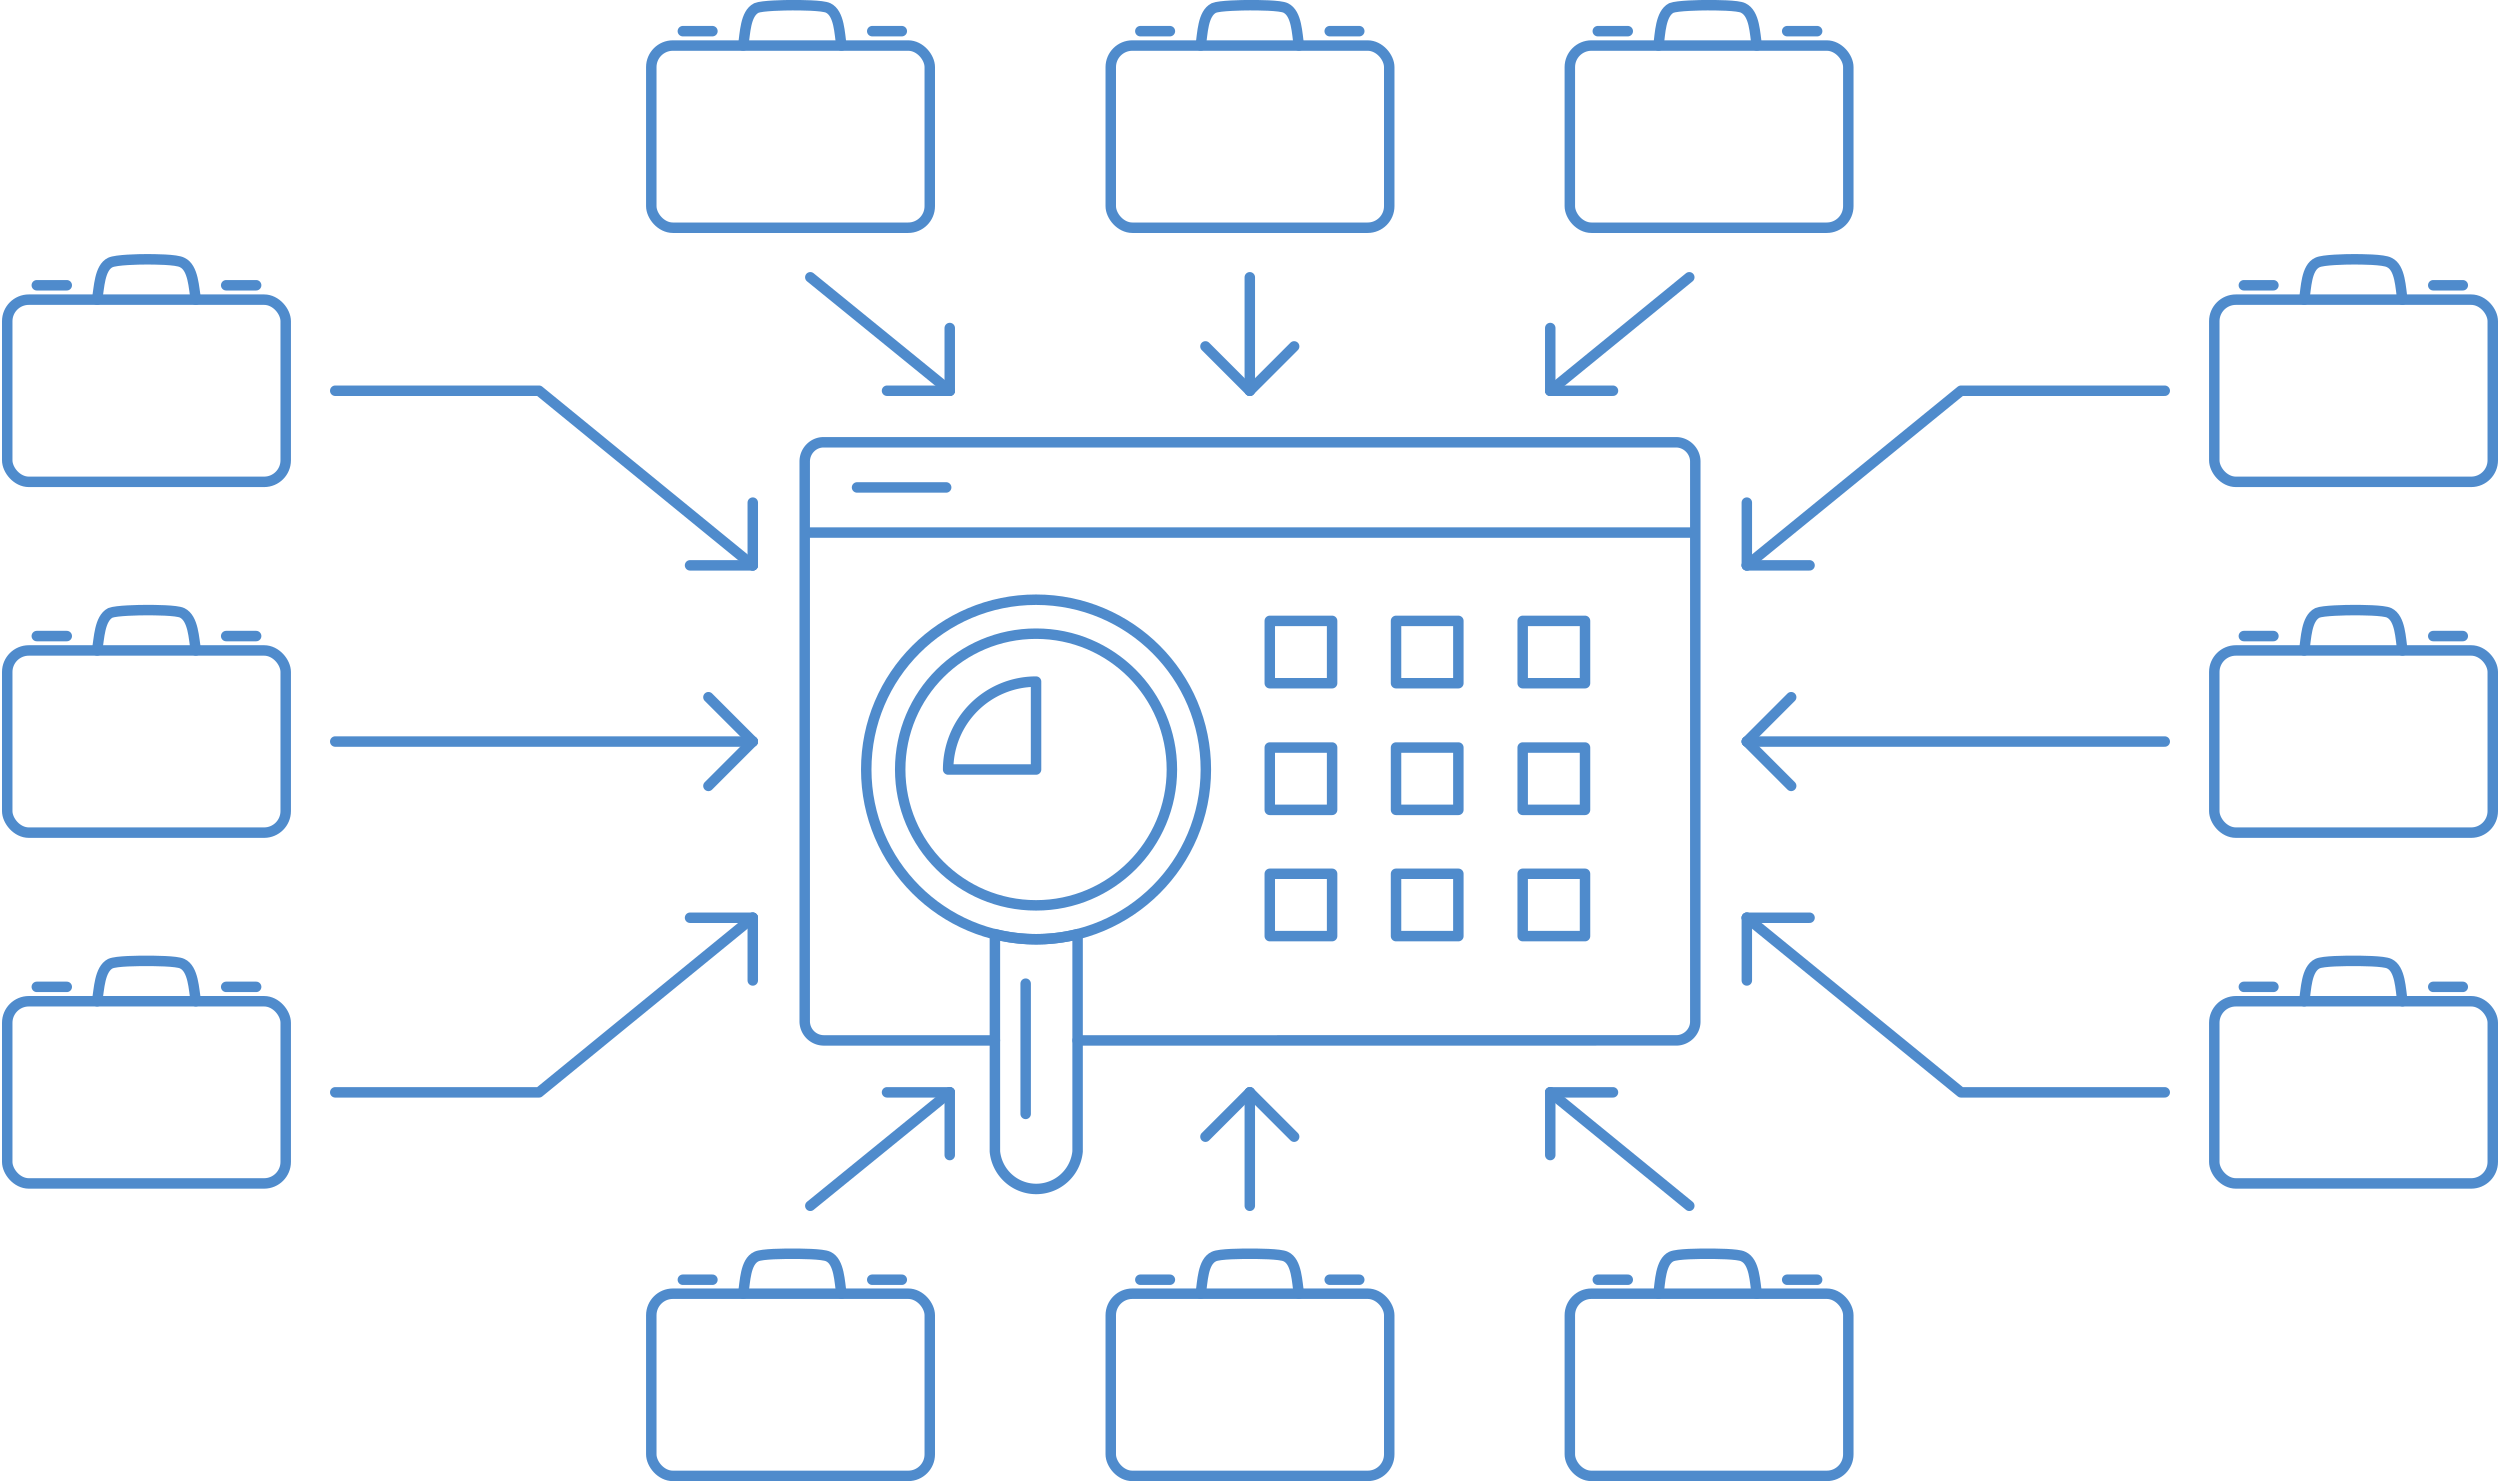 <!DOCTYPE svg PUBLIC "-//W3C//DTD SVG 1.1//EN" "http://www.w3.org/Graphics/SVG/1.1/DTD/svg11.dtd"><svg xmlns="http://www.w3.org/2000/svg" width="238" height="141" viewBox="0 0 62.47 37.07" shape-rendering="geometricPrecision" text-rendering="geometricPrecision" image-rendering="optimizeQuality" fill-rule="evenodd" clip-rule="evenodd"><defs><style>.str0{stroke:#4f8bcc;stroke-width:.262;stroke-linecap:round;stroke-linejoin:round}.fil0{fill:none}</style></defs><g id="Layer_x0020_1"><rect class="fil0 str0" x=".13" y="16.28" width="6.97" height="4.56" rx=".54" ry=".54"/><rect class="fil0 str0" x=".13" y="7.5" width="6.97" height="4.56" rx=".54" ry=".54"/><rect class="fil0 str0" x=".13" y="25.06" width="6.97" height="4.56" rx=".54" ry=".54"/><path class="fil0 str0" d="M24.85 26.04h-4.29a.48.48 0 0 1-.47-.47V11.55c0-.26.21-.48.47-.48H41.9c.26 0 .48.22.48.48v14.02c0 .26-.22.47-.48.47H26.92M20.09 13.33h22.29M21.4 12.2h2.23M8.34 18.56h10.45M8.34 9.78h5.1l5.35 4.37M8.34 27.34h5.1l5.35-4.37"/><rect class="fil0 str0" x="55.37" y="16.28" width="6.97" height="4.56" rx=".54" ry=".54"/><rect class="fil0 str0" x="55.37" y="7.5" width="6.97" height="4.56" rx=".54" ry=".54"/><rect class="fil0 str0" x="55.37" y="25.06" width="6.97" height="4.56" rx=".54" ry=".54"/><rect class="fil0 str0" x="27.75" y="1.14" width="6.97" height="4.56" rx=".54" ry=".54"/><rect class="fil0 str0" x="16.25" y="1.14" width="6.97" height="4.56" rx=".54" ry=".54"/><rect class="fil0 str0" x="39.24" y="1.14" width="6.97" height="4.56" rx=".54" ry=".54"/><rect class="fil0 str0" x="27.75" y="32.38" width="6.97" height="4.56" rx=".54" ry=".54"/><rect class="fil0 str0" x="16.25" y="32.38" width="6.97" height="4.56" rx=".54" ry=".54"/><rect class="fil0 str0" x="39.24" y="32.38" width="6.97" height="4.56" rx=".54" ry=".54"/><g id="_548273584"><path id="_548274592" class="fil0 str0" d="M26.92 23.38v5.44a1.04 1.04 0 0 1-2.07 0v-5.44a4.27 4.27 0 0 0 2.07 0z"/><circle id="_548274568" class="fil0 str0" cx="25.88" cy="19.26" r="4.25"/><circle id="_548274664" class="fil0 str0" cx="25.88" cy="19.26" r="3.4"/><path id="_548274280" class="fil0 str0" d="M25.88 19.26h-2.2a2.2 2.2 0 0 1 2.2-2.2v2.2z"/><path id="_548274496" class="fil0 str0" d="M25.62 24.62v3.26"/></g><g id="_548272792"><path id="_548273488" class="fil0 str0" d="M31.73 15.54h1.56v1.56h-1.56z"/><path id="_548273464" class="fil0 str0" d="M34.89 15.54h1.56v1.56h-1.56z"/><path id="_548273656" class="fil0 str0" d="M31.73 18.71h1.56v1.56h-1.56z"/><path id="_548273896" class="fil0 str0" d="M34.89 18.71h1.56v1.56h-1.56z"/><path id="_548274112" class="fil0 str0" d="M31.73 21.87h1.56v1.56h-1.56z"/><path id="_548273920" class="fil0 str0" d="M34.89 21.87h1.56v1.56h-1.56z"/><path id="_548273056" class="fil0 str0" d="M38.06 15.54h1.56v1.56h-1.56z"/><path id="_548273008" class="fil0 str0" d="M38.06 18.71h1.56v1.56h-1.56z"/><path id="_548273248" class="fil0 str0" d="M38.06 21.87h1.56v1.56h-1.56z"/></g><g id="_548268832"><path id="_548268976" class="fil0 str0" d="M31.23 30.18v-2.84"/><path id="_548269240" class="fil0 str0" d="M20.23 30.18l3.49-2.84"/><path id="_548268760" class="fil0 str0" d="M42.23 30.18l-3.48-2.84"/></g><path class="fil0 str0" d="M54.13 18.56H43.67M54.13 9.78h-5.1l-5.36 4.37M54.13 27.34h-5.1l-5.36-4.37"/><g id="_548268280"><path id="_548268328" class="fil0 str0" d="M17.22 14.15h1.57"/><path id="_548268472" class="fil0 str0" d="M18.79 12.58v1.57"/></g><g id="_548267656"><path id="_548268232" class="fil0 str0" d="M17.68 19.67l1.11-1.11"/><path id="_548267536" class="fil0 str0" d="M17.68 17.45l1.11 1.11"/></g><g id="_548267416"><path id="_548267440" class="fil0 str0" d="M18.79 24.54v-1.57"/><path id="_548267248" class="fil0 str0" d="M17.22 22.97h1.57"/></g><g id="_548267320"><path id="_548267344" class="fil0 str0" d="M23.72 28.91v-1.57"/><path id="_548267224" class="fil0 str0" d="M22.15 27.34h1.57"/></g><g id="_548266480"><path id="_548267872" class="fil0 str0" d="M32.34 28.45l-1.11-1.11"/><path id="_548266840" class="fil0 str0" d="M30.12 28.45l1.11-1.11"/></g><g id="_548266720"><path id="_548266456" class="fil0 str0" d="M38.75 28.91v-1.57"/><path id="_548267152" class="fil0 str0" d="M40.32 27.34h-1.57"/></g><g id="_548267080"><path id="_548266792" class="fil0 str0" d="M43.67 24.54v-1.57"/><path id="_548266744" class="fil0 str0" d="M45.24 22.97h-1.57"/></g><g id="_548266336"><path id="_548267032" class="fil0 str0" d="M45.24 14.15h-1.57"/><path id="_548266120" class="fil0 str0" d="M43.67 12.58v1.57"/></g><g id="_548266048"><path id="_548266240" class="fil0 str0" d="M44.78 19.67l-1.11-1.11"/><path id="_548266168" class="fil0 str0" d="M44.78 17.45l-1.11 1.11"/></g><g id="_548263504"><path id="_548264320" class="fil0 str0" d="M2.38 7.5c.05-.3.06-.8.33-.93.15-.07.72-.08.9-.08.18 0 .76 0 .9.08.28.13.29.64.34.93"/><path id="_548264272" class="fil0 str0" d="M.87 7.14h.75"/><path id="_548263456" class="fil0 str0" d="M6.36 7.14h-.75"/></g><g id="_548263528"><path id="_548263624" class="fil0 str0" d="M2.38 16.28c.05-.3.06-.8.33-.94.15-.06.72-.07.9-.07.18 0 .76 0 .9.07.28.14.29.64.34.94"/><path id="_548264032" class="fil0 str0" d="M.87 15.92h.75"/><path id="_548263984" class="fil0 str0" d="M6.36 15.92h-.75"/></g><g id="_548263288"><path id="_548263912" class="fil0 str0" d="M2.38 25.06c.05-.3.06-.8.33-.94.15-.07.72-.07.9-.07.18 0 .76 0 .9.07.28.13.29.64.34.94"/><path id="_548262616" class="fil0 str0" d="M.87 24.7h.75"/><path id="_548263336" class="fil0 str0" d="M6.36 24.7h-.75"/></g><g id="_548263168"><path id="_548262856" class="fil0 str0" d="M57.62 7.5c.05-.3.05-.8.33-.93.14-.07.72-.08.9-.08.18 0 .76 0 .9.08.28.13.28.64.33.93"/><path id="_548262688" class="fil0 str0" d="M56.11 7.14h.74"/><path id="_548263216" class="fil0 str0" d="M61.59 7.14h-.74"/></g><g id="_548262472"><path id="_548263024" class="fil0 str0" d="M57.62 16.28c.05-.3.05-.8.33-.94.14-.06.72-.07.9-.07.18 0 .76 0 .9.07.28.14.28.64.33.94"/><path id="_548262592" class="fil0 str0" d="M56.11 15.92h.74"/><path id="_548262568" class="fil0 str0" d="M61.59 15.92h-.74"/></g><g id="_548262184"><path id="_548261848" class="fil0 str0" d="M57.62 25.06c.05-.3.05-.8.33-.94.14-.07.72-.07.9-.07.18 0 .76 0 .9.07.28.13.28.64.33.94"/><path id="_548262232" class="fil0 str0" d="M56.11 24.7h.74"/><path id="_548261944" class="fil0 str0" d="M61.59 24.7h-.74"/></g><g id="_548261440"><path id="_548261200" class="fil0 str0" d="M18.55 1.14c.05-.3.05-.8.33-.94.14-.06.72-.07.9-.07.18 0 .76 0 .9.07.28.14.28.64.33.94"/><path id="_548261464" class="fil0 str0" d="M17.04.78h.74"/><path id="_548261704" class="fil0 str0" d="M22.52.78h-.74"/></g><g id="_548261224"><path id="_548261584" class="fil0 str0" d="M30 1.14c.05-.3.05-.8.33-.94.14-.06.72-.07.9-.07.18 0 .76 0 .9.07.28.14.28.64.33.94"/><path id="_548261272" class="fil0 str0" d="M28.49.78h.74"/><path id="_548261656" class="fil0 str0" d="M33.97.78h-.74"/></g><g id="_548260840"><path id="_548260528" class="fil0 str0" d="M41.46 1.14c.04-.3.05-.8.32-.94.15-.06.73-.07.9-.07.19 0 .77 0 .9.07.29.14.29.64.34.94"/><path id="_548260984" class="fil0 str0" d="M39.94.78h.75"/><path id="_548260936" class="fil0 str0" d="M45.43.78h-.75"/></g><g id="_548259760"><path id="_548260408" class="fil0 str0" d="M18.55 32.38c.05-.3.05-.8.33-.93.14-.07.72-.07.9-.07.18 0 .76 0 .9.07.28.13.28.64.33.93"/><path id="_548260744" class="fil0 str0" d="M17.04 32.03h.74"/><path id="_548260576" class="fil0 str0" d="M22.52 32.03h-.74"/></g><g id="_548259976"><path id="_548259712" class="fil0 str0" d="M30 32.38c.05-.3.05-.8.33-.93.14-.07.72-.07.9-.07.18 0 .76 0 .9.07.28.13.28.64.33.93"/><path id="_548259640" class="fil0 str0" d="M28.49 32.03h.74"/><path id="_548260000" class="fil0 str0" d="M33.97 32.03h-.74"/></g><g id="_548258920"><path id="_548260072" class="fil0 str0" d="M41.46 32.38c.04-.3.05-.8.32-.93.15-.07.73-.07.9-.07.19 0 .77 0 .9.07.29.13.29.64.34.93"/><path id="_548259736" class="fil0 str0" d="M39.94 32.03h.75"/><path id="_548259904" class="fil0 str0" d="M45.43 32.03h-.75"/></g><g id="_548287648"><path id="_548287816" class="fil0 str0" d="M31.23 6.94v2.84"/><path id="_548287792" class="fil0 str0" d="M20.23 6.94l3.49 2.84"/><path id="_548287912" class="fil0 str0" d="M42.23 6.94l-3.48 2.84"/></g><g id="_548286952"><path id="_548286880" class="fil0 str0" d="M23.72 8.21v1.57"/><path id="_548286784" class="fil0 str0" d="M22.15 9.78h1.57"/></g><g id="_548286592"><path id="_548286688" class="fil0 str0" d="M32.34 8.67l-1.11 1.11"/><path id="_548286616" class="fil0 str0" d="M30.12 8.67l1.11 1.11"/></g><g id="_548286664"><path id="_548287048" class="fil0 str0" d="M38.75 8.21v1.57"/><path id="_548286544" class="fil0 str0" d="M40.32 9.78h-1.57"/></g></g></svg>